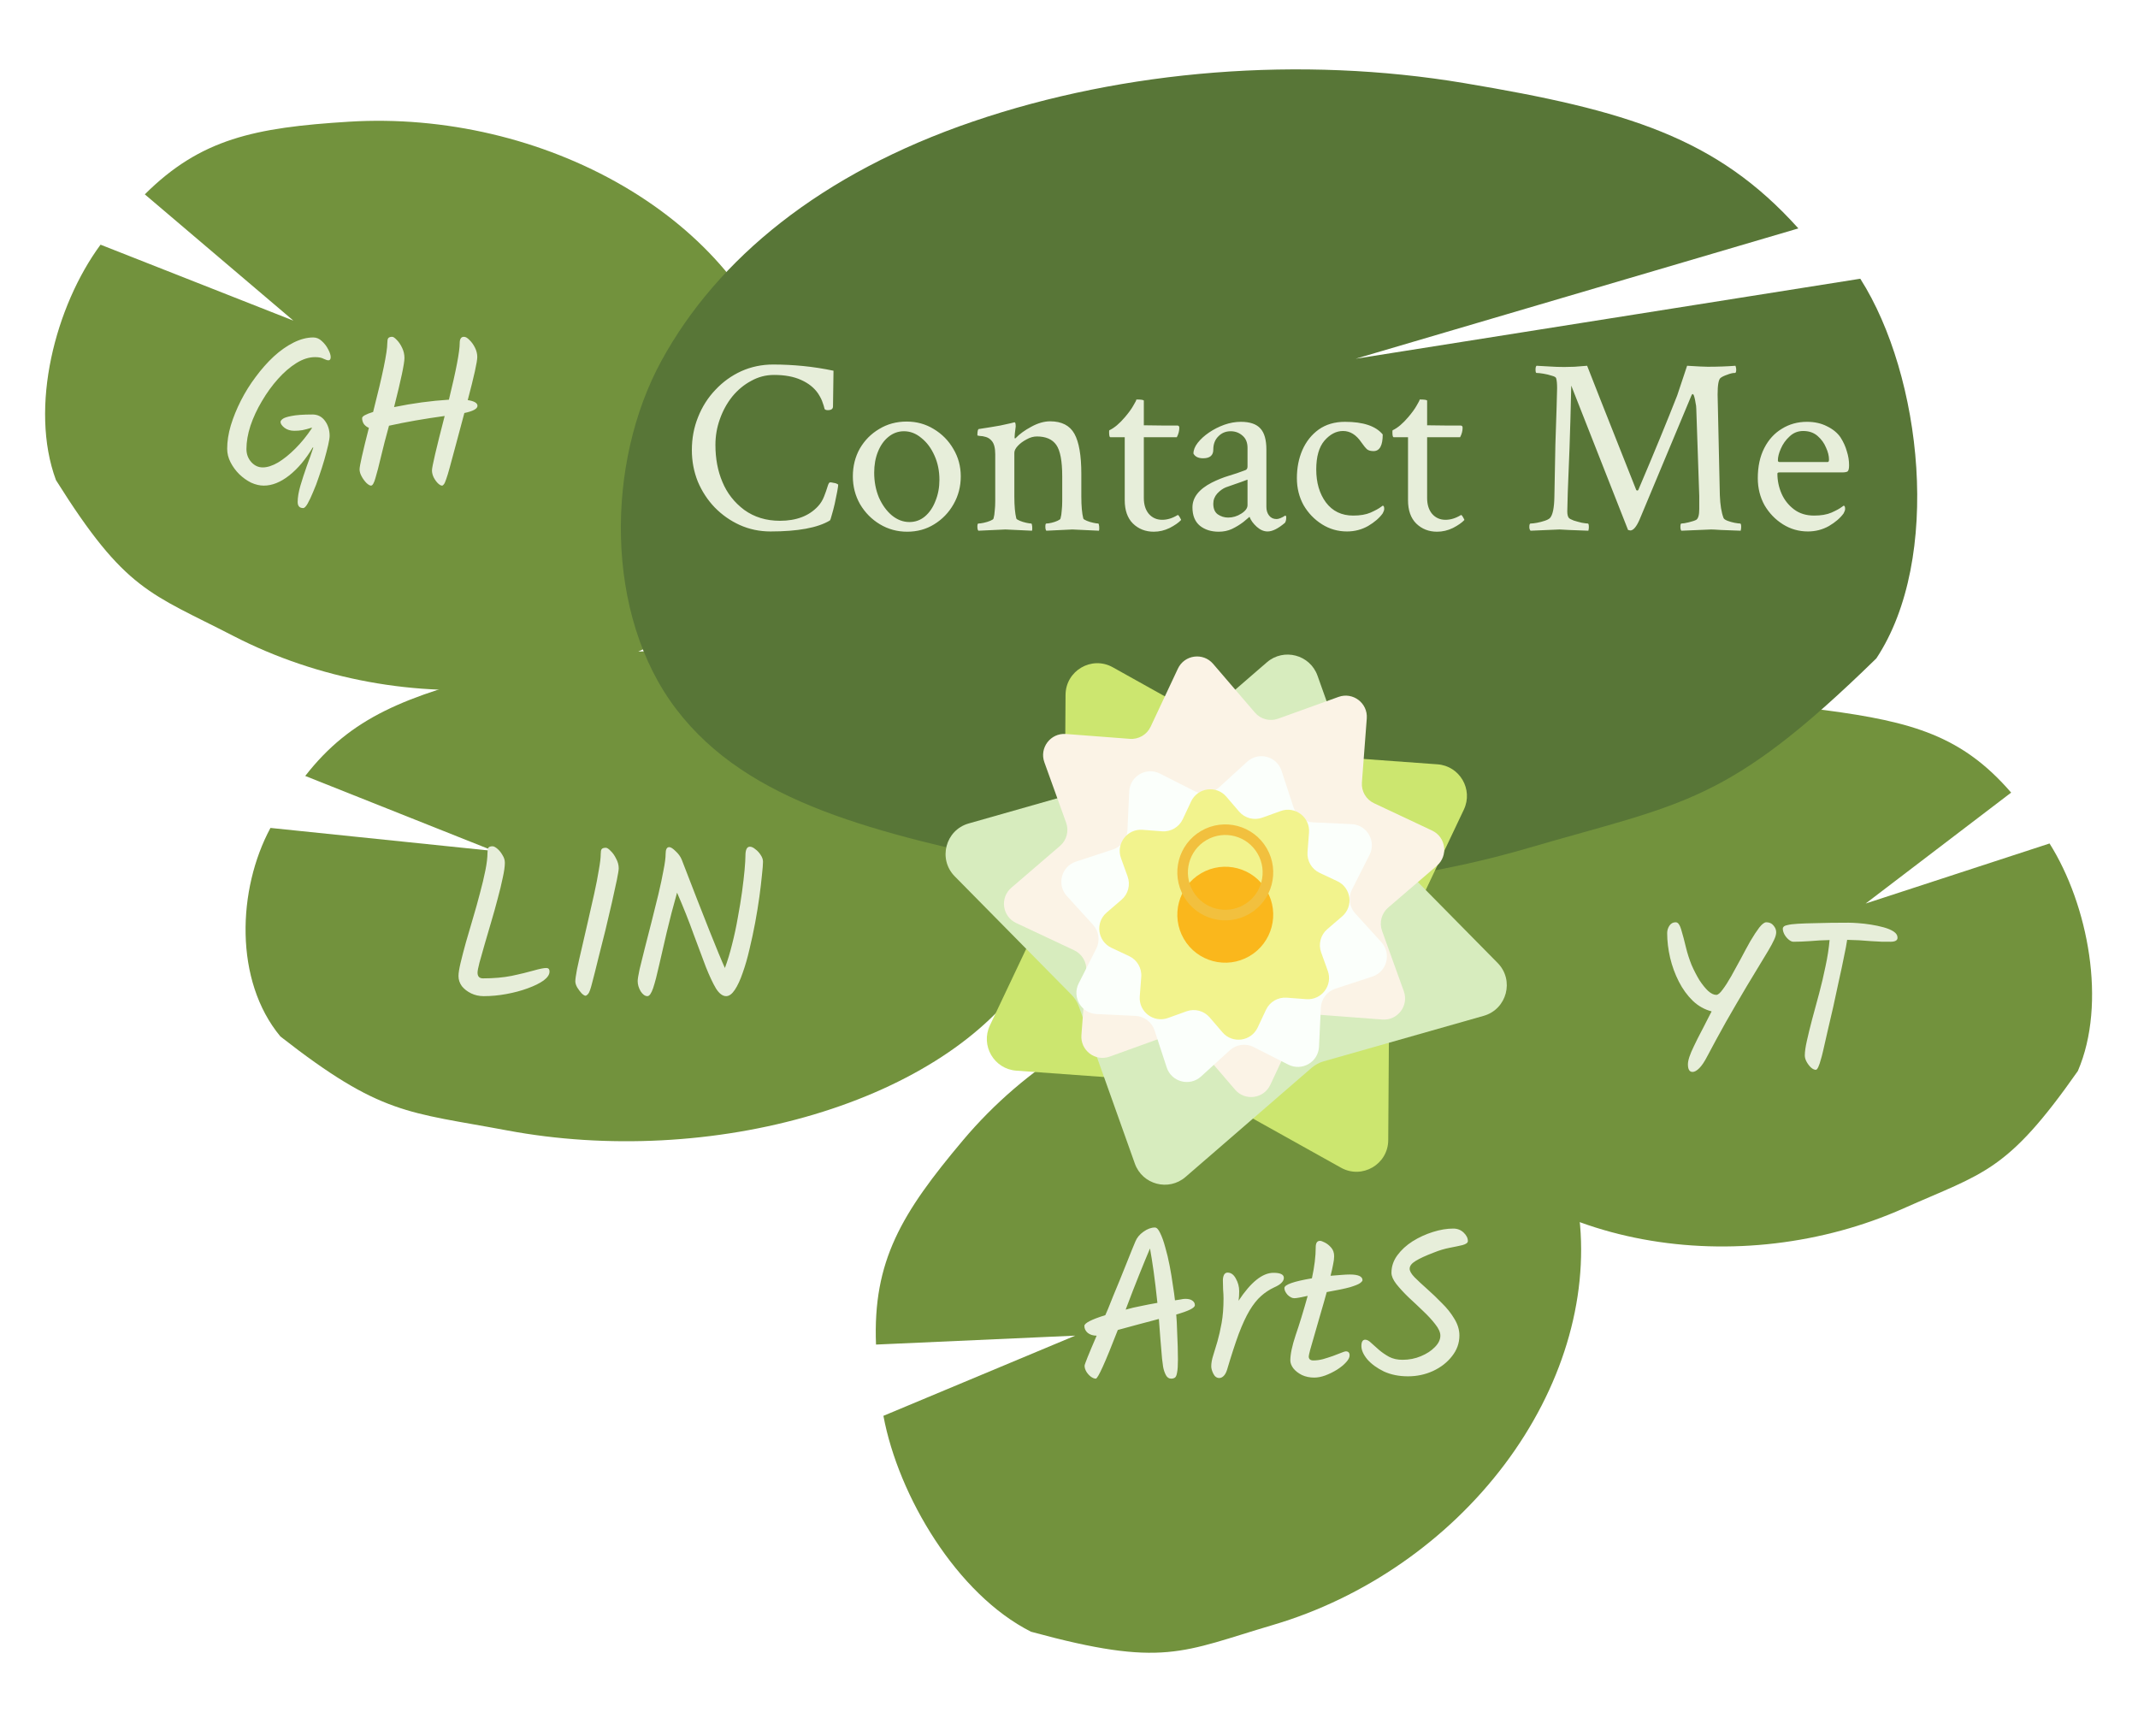 <svg width="202" height="164" viewBox="0 0 202 164" fill="none" xmlns="http://www.w3.org/2000/svg">
<g filter="url(#filter0_d_84_2627)">
<path d="M25.553 74.226C22.424 80.029 22.11 88.661 26.493 93.93C36.028 101.387 38.495 101.04 47.92 102.807C57.345 104.574 67.736 104.035 76.894 101.304C86.053 98.574 93.262 93.866 96.996 88.177C100.73 82.487 100.696 76.263 96.902 70.819C93.108 65.375 85.851 61.139 76.666 59.007C67.481 56.875 57.088 57.014 47.686 59.395C38.283 61.776 33.163 63.762 28.839 69.314L46.661 76.407L25.553 74.226Z" fill="#72923D"/>
</g>
<g filter="url(#filter1_d_84_2627)">
<path d="M193.643 75.695C197.295 81.492 199.077 90.796 196.317 97.193C189.606 106.769 187.469 106.78 179.851 110.173C172.232 113.565 163.396 114.611 155.211 113.089C147.025 111.568 140.133 107.597 135.991 102.018C131.849 96.439 130.783 89.688 133.018 83.194C135.252 76.7 140.613 70.972 147.966 67.221C155.318 63.47 164.086 61.99 172.415 63.096C180.744 64.2 185.401 65.55 190.015 70.888L176.268 81.369L193.643 75.695Z" fill="#72923D"/>
</g>
<g filter="url(#filter2_d_84_2627)">
<path d="M83.465 129.773C84.885 137.376 90.424 146.653 97.416 150.173C109.943 153.595 111.659 152.073 120.284 149.528C128.909 146.983 136.751 141.547 142.151 134.371C147.552 127.194 150.087 118.84 149.22 111.074C148.354 103.308 144.154 96.74 137.509 92.758C130.864 88.777 122.295 87.696 113.614 89.742C104.934 91.788 96.822 96.802 90.995 103.723C85.168 110.644 82.457 115.142 82.766 123.04L101.591 122.196L83.465 129.773Z" fill="#72923D"/>
</g>
<g filter="url(#filter3_d_84_2627)">
<path d="M9.5 19.118C5.23 24.905 2.739 34.489 5.288 41.364C11.86 51.844 14.144 52.009 22.076 56.099C30.008 60.19 39.389 61.919 48.236 60.921C57.083 59.923 64.702 56.275 69.481 50.751C74.261 45.226 75.826 38.257 73.845 31.317C71.864 24.378 66.493 18.013 58.868 13.567C51.243 9.122 41.962 6.946 32.988 7.498C24.014 8.051 18.95 9.123 13.681 14.363L27.719 26.294L9.5 19.118Z" fill="#72923D"/>
</g>
<g filter="url(#filter4_d_84_2627)">
<path d="M175.762 22.335C181.616 31.532 183.51 48.791 177.279 58.207C163.131 72.026 159.136 71.812 144.328 76.142C129.521 80.472 112.831 81.108 97.788 77.914C82.746 74.72 70.698 71.926 63.893 63.007C57.088 54.088 57.235 39.693 62.501 30.072C67.766 20.451 77.57 12.38 91.94 7.477C106.311 2.574 122.946 1.273 138.326 3.85C153.707 6.426 162.185 8.977 169.912 17.581L128.082 29.895L175.762 22.335Z" fill="#587637"/>
</g>
<g filter="url(#filter5_d_84_2627)">
<path d="M100.674 61.648C100.689 59.366 103.143 57.934 105.134 59.046L118.859 66.704C119.242 66.917 119.666 67.044 120.103 67.076L135.815 68.216C137.918 68.368 139.21 70.587 138.307 72.494L131.555 86.737C131.367 87.133 131.269 87.565 131.266 88.003L131.161 103.729C131.146 106.01 128.692 107.442 126.7 106.33L112.975 98.672C112.593 98.459 112.169 98.332 111.732 98.3L96.02 97.16C93.917 97.008 92.624 94.789 93.528 92.882L100.28 78.639C100.467 78.243 100.566 77.811 100.569 77.373L100.674 61.648Z" fill="#CCE66F"/>
</g>
<g filter="url(#filter6_d_84_2627)">
<path d="M90.204 78.799C88.603 77.175 89.326 74.428 91.519 73.805L106.637 69.507C107.058 69.388 107.448 69.177 107.779 68.89L119.694 58.579C121.289 57.199 123.772 57.853 124.48 59.841L129.77 74.689C129.917 75.102 130.152 75.477 130.46 75.789L141.498 86.984C143.099 88.608 142.376 91.355 140.183 91.979L125.066 96.276C124.644 96.396 124.254 96.606 123.923 96.893L112.009 107.204C110.414 108.584 107.931 107.93 107.222 105.942L101.933 91.094C101.786 90.681 101.55 90.306 101.242 89.994L90.204 78.799Z" fill="#D7ECBE"/>
</g>
<path d="M98.673 72.023C98.181 70.658 99.26 69.239 100.706 69.349L106.75 69.809C107.577 69.872 108.358 69.417 108.711 68.665L111.289 63.175C111.906 61.862 113.671 61.622 114.615 62.722L118.565 67.326C119.105 67.956 119.979 68.186 120.759 67.904L126.463 65.847C127.827 65.354 129.244 66.433 129.134 67.88L128.674 73.93C128.611 74.758 129.066 75.539 129.817 75.892L135.304 78.473C136.616 79.09 136.855 80.856 135.755 81.801L131.156 85.753C130.527 86.294 130.296 87.168 130.578 87.95L132.634 93.656C133.125 95.021 132.047 96.44 130.601 96.33L124.557 95.87C123.729 95.807 122.949 96.262 122.596 97.014L120.017 102.504C119.4 103.817 117.636 104.057 116.691 102.956L112.742 98.353C112.201 97.723 111.328 97.493 110.547 97.775L104.844 99.832C103.48 100.325 102.063 99.246 102.173 97.799L102.632 91.749C102.695 90.921 102.241 90.14 101.49 89.787L96.003 87.206C94.691 86.589 94.451 84.823 95.551 83.878L100.15 79.926C100.78 79.385 101.01 78.511 100.729 77.729L98.673 72.023Z" fill="#FBF3E6"/>
<g filter="url(#filter7_d_84_2627)">
<path d="M106.691 70.784C106.758 69.334 108.298 68.436 109.592 69.092L112.87 70.752C113.61 71.128 114.506 71.006 115.12 70.446L117.836 67.971C118.908 66.993 120.631 67.447 121.082 68.826L122.227 72.322C122.486 73.111 123.205 73.658 124.034 73.696L127.706 73.868C129.154 73.936 130.051 75.475 129.396 76.769L127.735 80.052C127.361 80.793 127.482 81.688 128.041 82.302L130.516 85.022C131.492 86.095 131.038 87.818 129.66 88.27L126.169 89.415C125.38 89.674 124.832 90.394 124.794 91.224L124.622 94.897C124.555 96.346 123.015 97.244 121.721 96.589L118.443 94.928C117.703 94.553 116.807 94.675 116.194 95.234L113.477 97.71C112.405 98.687 110.682 98.234 110.231 96.855L109.086 93.359C108.827 92.57 108.109 92.023 107.28 91.984L103.607 91.812C102.159 91.745 101.262 90.206 101.917 88.911L103.578 85.629C103.952 84.888 103.831 83.992 103.272 83.379L100.797 80.659C99.821 79.586 100.275 77.862 101.653 77.41L105.144 76.265C105.933 76.006 106.481 75.287 106.519 74.457L106.691 70.784Z" fill="#FBFFFB"/>
</g>
<g filter="url(#filter8_d_84_2627)">
<path d="M105.912 77.078C105.42 75.713 106.499 74.294 107.945 74.404L109.789 74.545C110.616 74.608 111.397 74.152 111.75 73.4L112.537 71.725C113.154 70.412 114.919 70.172 115.863 71.272L117.069 72.678C117.609 73.308 118.483 73.538 119.263 73.256L121.005 72.628C122.368 72.136 123.786 73.215 123.676 74.662L123.535 76.509C123.472 77.337 123.927 78.118 124.678 78.471L126.353 79.259C127.665 79.876 127.905 81.642 126.804 82.587L125.401 83.793C124.771 84.334 124.541 85.209 124.823 85.99L125.45 87.731C125.942 89.096 124.863 90.515 123.417 90.405L121.573 90.265C120.745 90.202 119.965 90.657 119.612 91.409L118.825 93.084C118.208 94.397 116.443 94.638 115.499 93.537L114.293 92.131C113.752 91.501 112.879 91.271 112.098 91.553L110.357 92.181C108.993 92.673 107.576 91.594 107.686 90.148L107.827 88.301C107.89 87.472 107.435 86.692 106.684 86.338L105.009 85.551C103.697 84.933 103.457 83.167 104.557 82.222L105.96 81.016C106.59 80.475 106.821 79.601 106.539 78.819L105.912 77.078Z" fill="#F2F38D"/>
</g>
<g filter="url(#filter9_i_84_2627)">
<ellipse cx="4.531" cy="4.533" rx="4.531" ry="4.533" transform="matrix(0.864 -0.504 0.503 0.864 109.57 80.793)" fill="#FAB71C"/>
</g>
<path d="M119.247 80.396C120.369 82.32 119.718 84.79 117.795 85.912C115.872 87.033 113.404 86.383 112.283 84.458C111.162 82.533 111.813 80.064 113.735 78.942C115.658 77.82 118.126 78.471 119.247 80.396Z" stroke="#F2C03E"/>
<path d="M72.797 50.214C71.766 50.214 70.797 50.011 69.891 49.605C69 49.199 68.211 48.644 67.524 47.941C66.852 47.238 66.32 46.425 65.93 45.503C65.555 44.566 65.367 43.574 65.367 42.527C65.367 41.417 65.563 40.378 65.953 39.41C66.344 38.425 66.891 37.566 67.594 36.831C68.297 36.081 69.109 35.496 70.031 35.074C70.969 34.652 71.977 34.441 73.055 34.441C73.977 34.441 74.914 34.488 75.867 34.581C76.82 34.675 77.781 34.824 78.75 35.027L78.703 38.402C78.703 38.636 78.539 38.753 78.211 38.753C78.055 38.753 77.953 38.714 77.906 38.636C77.859 38.433 77.797 38.23 77.719 38.027C77.656 37.808 77.516 37.527 77.297 37.183C76.922 36.636 76.383 36.206 75.68 35.894C74.992 35.581 74.141 35.425 73.125 35.425C72.359 35.425 71.641 35.613 70.969 35.988C70.297 36.347 69.703 36.839 69.188 37.464C68.688 38.089 68.297 38.8 68.016 39.597C67.734 40.378 67.594 41.191 67.594 42.035C67.594 43.331 67.813 44.496 68.25 45.527C68.688 46.589 69.375 47.472 70.313 48.175C71.266 48.863 72.391 49.206 73.688 49.206C75.234 49.206 76.43 48.753 77.274 47.847C77.524 47.581 77.719 47.269 77.859 46.91C78 46.55 78.109 46.238 78.188 45.972C78.266 45.706 78.344 45.574 78.422 45.574C78.516 45.574 78.625 45.589 78.75 45.621C78.891 45.636 79 45.667 79.078 45.714L79.195 45.785C79.195 45.878 79.164 46.097 79.102 46.441C79.039 46.785 78.961 47.167 78.867 47.589C78.774 47.996 78.68 48.355 78.586 48.667C78.508 48.98 78.445 49.152 78.399 49.183C77.242 49.871 75.375 50.214 72.797 50.214ZM85.711 50.238C84.774 50.238 83.914 50.003 83.133 49.535C82.352 49.066 81.727 48.433 81.258 47.636C80.805 46.839 80.578 45.964 80.578 45.011C80.578 44.042 80.797 43.167 81.234 42.386C81.688 41.605 82.297 40.988 83.063 40.535C83.828 40.066 84.695 39.831 85.664 39.831C86.602 39.831 87.453 40.066 88.219 40.535C89 41.003 89.617 41.628 90.07 42.41C90.539 43.191 90.774 44.058 90.774 45.011C90.774 45.964 90.547 46.839 90.094 47.636C89.641 48.433 89.031 49.066 88.266 49.535C87.516 50.003 86.664 50.238 85.711 50.238ZM85.922 49.324C86.484 49.324 86.977 49.144 87.399 48.785C87.82 48.425 88.149 47.941 88.383 47.331C88.633 46.722 88.758 46.058 88.758 45.339C88.758 44.496 88.602 43.73 88.289 43.042C87.977 42.339 87.563 41.785 87.047 41.378C86.547 40.956 86 40.746 85.406 40.746C84.859 40.746 84.367 40.925 83.93 41.285C83.508 41.628 83.18 42.097 82.945 42.691C82.711 43.269 82.594 43.925 82.594 44.66C82.594 45.503 82.742 46.285 83.039 47.003C83.352 47.706 83.758 48.269 84.258 48.691C84.774 49.113 85.328 49.324 85.922 49.324ZM92.438 50.144C92.375 50.081 92.344 49.949 92.344 49.746C92.344 49.558 92.375 49.464 92.438 49.464C92.563 49.464 92.734 49.441 92.953 49.394C93.172 49.347 93.375 49.285 93.563 49.206C93.75 49.128 93.852 49.058 93.867 48.996C93.93 48.777 93.969 48.527 93.984 48.246C94.016 47.964 94.031 47.667 94.031 47.355V42.925C94.031 42.331 93.922 41.91 93.703 41.66C93.547 41.472 93.359 41.347 93.141 41.285C92.938 41.222 92.75 41.191 92.578 41.191C92.422 41.175 92.344 41.152 92.344 41.121C92.344 40.746 92.391 40.55 92.484 40.535C93.313 40.41 93.984 40.3 94.5 40.206C95.016 40.097 95.336 40.027 95.461 39.996L95.836 39.902C95.899 39.886 95.938 39.949 95.953 40.089C95.969 40.23 95.969 40.331 95.953 40.394C95.922 40.613 95.899 40.8 95.883 40.956C95.867 41.113 95.859 41.238 95.859 41.331C95.859 41.394 95.875 41.425 95.906 41.425C95.922 41.425 95.945 41.41 95.977 41.378C96.336 41.003 96.82 40.652 97.43 40.324C98.055 39.98 98.649 39.808 99.211 39.808C100.305 39.808 101.07 40.199 101.508 40.98C101.945 41.761 102.164 43.027 102.164 44.777V46.91C102.164 47.363 102.18 47.761 102.211 48.105C102.242 48.449 102.289 48.746 102.352 48.996C102.383 49.058 102.492 49.128 102.68 49.206C102.867 49.285 103.07 49.347 103.289 49.394C103.508 49.441 103.664 49.464 103.758 49.464C103.805 49.464 103.836 49.558 103.852 49.746C103.867 49.933 103.86 50.066 103.828 50.144L101.32 50.027L98.859 50.144C98.797 50.081 98.766 49.949 98.766 49.746C98.766 49.558 98.797 49.464 98.859 49.464C98.984 49.464 99.149 49.441 99.352 49.394C99.555 49.347 99.742 49.285 99.914 49.206C100.086 49.128 100.18 49.058 100.195 48.996C100.258 48.777 100.297 48.527 100.313 48.246C100.344 47.964 100.36 47.667 100.36 47.355V45.011C100.36 43.558 100.172 42.566 99.797 42.035C99.422 41.503 98.813 41.238 97.969 41.238C97.641 41.238 97.313 41.331 96.984 41.519C96.656 41.691 96.383 41.894 96.164 42.128C95.945 42.363 95.836 42.581 95.836 42.785V46.91C95.836 47.363 95.852 47.761 95.883 48.105C95.914 48.449 95.961 48.746 96.024 48.996C96.055 49.058 96.164 49.128 96.352 49.206C96.539 49.285 96.742 49.347 96.961 49.394C97.18 49.441 97.336 49.464 97.43 49.464C97.477 49.464 97.508 49.558 97.524 49.746C97.539 49.933 97.531 50.066 97.5 50.144L94.992 50.027L92.438 50.144ZM109.008 50.238C108.227 50.238 107.57 49.98 107.039 49.464C106.524 48.949 106.266 48.214 106.266 47.261V41.308H104.906C104.828 41.308 104.789 41.144 104.789 40.816C104.789 40.722 104.797 40.667 104.813 40.652C105.281 40.433 105.774 40.019 106.289 39.41C106.649 38.988 106.914 38.621 107.086 38.308C107.274 37.996 107.367 37.808 107.367 37.746C107.836 37.746 108.07 37.785 108.07 37.863V40.183L109.922 40.206H111.235C111.36 40.206 111.422 40.277 111.422 40.417C111.422 40.714 111.344 41.011 111.188 41.308H108.07V47.05C108.07 47.675 108.227 48.175 108.539 48.55C108.867 48.925 109.289 49.113 109.805 49.113C110.289 49.113 110.774 48.964 111.258 48.667C111.305 48.636 111.375 48.706 111.469 48.878C111.563 49.035 111.602 49.121 111.586 49.136C111.352 49.386 110.992 49.636 110.508 49.886C110.024 50.121 109.524 50.238 109.008 50.238ZM115.149 50.238C114.43 50.238 113.836 50.05 113.367 49.675C112.899 49.285 112.664 48.706 112.664 47.941C112.664 47.003 113.274 46.222 114.492 45.597C115.024 45.331 115.547 45.121 116.063 44.964C116.594 44.808 117.125 44.628 117.656 44.425C117.797 44.378 117.867 44.261 117.867 44.074V42.316C117.867 41.816 117.711 41.433 117.399 41.167C117.086 40.886 116.711 40.746 116.274 40.746C115.805 40.746 115.414 40.91 115.102 41.238C114.789 41.55 114.633 41.964 114.633 42.48C114.633 43.027 114.313 43.3 113.672 43.3C113.219 43.3 112.914 43.152 112.758 42.855C112.758 42.527 112.891 42.191 113.156 41.847C113.438 41.488 113.797 41.16 114.235 40.863C114.672 40.566 115.149 40.324 115.664 40.136C116.195 39.949 116.719 39.855 117.235 39.855C118.094 39.855 118.711 40.066 119.086 40.488C119.461 40.894 119.649 41.558 119.649 42.48V47.894C119.649 48.222 119.735 48.496 119.906 48.714C120.078 48.933 120.313 49.042 120.61 49.042C120.813 49.042 121.086 48.933 121.43 48.714C121.492 48.714 121.524 48.777 121.524 48.902C121.524 49.105 121.485 49.269 121.406 49.394C120.766 49.941 120.219 50.214 119.766 50.214C119.406 50.214 119.063 50.066 118.735 49.769C118.406 49.472 118.18 49.16 118.055 48.831C117.977 48.894 117.875 48.98 117.75 49.089C117.641 49.183 117.547 49.261 117.469 49.324C117.141 49.574 116.781 49.792 116.391 49.98C116.016 50.152 115.602 50.238 115.149 50.238ZM116.039 48.902C116.477 48.902 116.891 48.777 117.281 48.527C117.672 48.277 117.867 48.011 117.867 47.73V45.316C117.461 45.472 117.07 45.613 116.695 45.738C116.336 45.863 116.047 45.964 115.828 46.042C115.547 46.152 115.274 46.347 115.008 46.628C114.758 46.91 114.633 47.23 114.633 47.589C114.633 48.058 114.774 48.394 115.055 48.597C115.352 48.8 115.68 48.902 116.039 48.902ZM127.266 50.214C126.406 50.214 125.617 49.988 124.899 49.535C124.18 49.081 123.602 48.48 123.164 47.73C122.742 46.964 122.531 46.113 122.531 45.175C122.531 44.206 122.703 43.324 123.047 42.527C123.406 41.714 123.922 41.066 124.594 40.581C125.281 40.097 126.11 39.855 127.078 39.855C128.797 39.855 129.985 40.253 130.641 41.05C130.641 42.097 130.352 42.621 129.774 42.621C129.508 42.621 129.305 42.566 129.164 42.456C129.024 42.331 128.844 42.113 128.625 41.8C128.141 41.081 127.563 40.722 126.891 40.722C126.25 40.722 125.664 41.027 125.133 41.636C124.617 42.246 124.36 43.152 124.36 44.355C124.36 45.605 124.664 46.644 125.274 47.472C125.899 48.3 126.758 48.714 127.852 48.714C128.508 48.714 129.055 48.621 129.492 48.433C129.945 48.23 130.274 48.05 130.477 47.894L130.641 47.777C130.735 47.777 130.781 47.878 130.781 48.081C130.781 48.191 130.735 48.331 130.641 48.503C130.328 48.941 129.867 49.339 129.258 49.699C128.649 50.042 127.985 50.214 127.266 50.214ZM135.774 50.238C134.992 50.238 134.336 49.98 133.805 49.464C133.289 48.949 133.031 48.214 133.031 47.261V41.308H131.672C131.594 41.308 131.555 41.144 131.555 40.816C131.555 40.722 131.563 40.667 131.578 40.652C132.047 40.433 132.539 40.019 133.055 39.41C133.414 38.988 133.68 38.621 133.852 38.308C134.039 37.996 134.133 37.808 134.133 37.746C134.602 37.746 134.836 37.785 134.836 37.863V40.183L136.688 40.206H138C138.125 40.206 138.188 40.277 138.188 40.417C138.188 40.714 138.11 41.011 137.953 41.308H134.836V47.05C134.836 47.675 134.992 48.175 135.305 48.55C135.633 48.925 136.055 49.113 136.57 49.113C137.055 49.113 137.539 48.964 138.024 48.667C138.07 48.636 138.141 48.706 138.235 48.878C138.328 49.035 138.367 49.121 138.352 49.136C138.117 49.386 137.758 49.636 137.274 49.886C136.789 50.121 136.289 50.238 135.774 50.238ZM144.61 50.144C144.531 50.066 144.492 49.949 144.492 49.792C144.492 49.574 144.531 49.464 144.61 49.464C144.766 49.464 144.969 49.441 145.219 49.394C145.469 49.347 145.711 49.285 145.945 49.206C146.18 49.128 146.344 49.042 146.438 48.949C146.703 48.667 146.844 47.988 146.86 46.91C146.891 45.097 146.922 43.472 146.953 42.035C147 40.581 147.039 39.394 147.07 38.472C147.102 37.535 147.117 36.933 147.117 36.667C147.117 36.246 147.086 35.933 147.024 35.73C146.992 35.636 146.852 35.558 146.602 35.496C146.367 35.417 146.11 35.355 145.828 35.308C145.547 35.261 145.328 35.238 145.172 35.238C145.11 35.238 145.078 35.128 145.078 34.91C145.078 34.738 145.11 34.621 145.172 34.558C145.547 34.574 145.961 34.597 146.414 34.628C146.867 34.66 147.328 34.675 147.797 34.675C148.094 34.675 148.414 34.667 148.758 34.652C149.117 34.621 149.516 34.589 149.953 34.558C150.078 34.902 151.625 38.816 154.594 46.3C154.625 46.331 154.656 46.347 154.688 46.347C154.75 46.347 154.789 46.316 154.805 46.253C155.57 44.456 156.258 42.816 156.867 41.331C157.477 39.847 158.008 38.527 158.461 37.371L159.399 34.558C159.899 34.589 160.305 34.613 160.617 34.628C160.945 34.644 161.188 34.652 161.344 34.652C161.828 34.652 162.289 34.644 162.727 34.628C163.164 34.613 163.578 34.589 163.969 34.558C164.016 34.699 164.039 34.816 164.039 34.91C164.039 35.128 164 35.238 163.922 35.238H163.875C163.703 35.238 163.477 35.292 163.195 35.402C162.914 35.496 162.703 35.597 162.563 35.706C162.375 35.847 162.281 36.371 162.281 37.277L162.492 46.792C162.524 47.699 162.641 48.417 162.844 48.949C162.891 49.042 163.016 49.128 163.219 49.206C163.422 49.285 163.641 49.347 163.875 49.394C164.125 49.441 164.305 49.464 164.414 49.464C164.477 49.464 164.508 49.574 164.508 49.792C164.508 49.902 164.492 50.019 164.461 50.144C163.68 50.113 163.055 50.089 162.586 50.074C162.133 50.042 161.828 50.027 161.672 50.027L158.86 50.144C158.797 50.081 158.766 49.956 158.766 49.769C158.766 49.566 158.797 49.464 158.86 49.464C159.016 49.464 159.25 49.425 159.563 49.347C159.891 49.269 160.125 49.191 160.266 49.113C160.453 48.988 160.547 48.652 160.547 48.105V46.863L160.266 38.613C160.266 38.441 160.242 38.253 160.195 38.05C160.164 37.831 160.125 37.644 160.078 37.488C160.031 37.316 159.977 37.23 159.914 37.23C159.883 37.23 159.844 37.285 159.797 37.394L154.899 49.113C154.602 49.785 154.313 50.121 154.031 50.121C154.016 50.121 153.945 50.105 153.82 50.074L148.453 36.433C148.406 38.636 148.352 40.605 148.289 42.339C148.227 44.058 148.172 45.441 148.125 46.488C148.094 47.535 148.078 48.144 148.078 48.316C148.078 48.597 148.125 48.8 148.219 48.925C148.281 49.003 148.438 49.089 148.688 49.183C148.938 49.261 149.195 49.331 149.461 49.394C149.742 49.441 149.93 49.464 150.024 49.464C150.086 49.464 150.117 49.581 150.117 49.816C150.117 49.91 150.102 50.019 150.07 50.144C149.289 50.113 148.672 50.089 148.219 50.074C147.766 50.042 147.477 50.027 147.352 50.027L144.61 50.144ZM170.813 50.214C169.953 50.214 169.164 49.988 168.445 49.535C167.727 49.081 167.149 48.48 166.711 47.73C166.289 46.964 166.078 46.113 166.078 45.175C166.078 44.081 166.281 43.136 166.688 42.339C167.094 41.542 167.649 40.933 168.352 40.511C169.055 40.074 169.844 39.855 170.719 39.855C171.438 39.855 172.07 39.996 172.617 40.277C173.164 40.542 173.586 40.886 173.883 41.308C174.164 41.746 174.367 42.191 174.492 42.644C174.633 43.081 174.703 43.519 174.703 43.956C174.703 44.269 174.656 44.464 174.563 44.542C174.469 44.605 174.289 44.636 174.024 44.636H168.117C167.992 44.636 167.93 44.675 167.93 44.753C167.93 45.41 168.063 46.042 168.328 46.652C168.594 47.246 168.985 47.738 169.5 48.128C170.016 48.519 170.649 48.714 171.399 48.714C172.055 48.714 172.602 48.621 173.039 48.433C173.492 48.23 173.82 48.05 174.024 47.894L174.188 47.777C174.281 47.777 174.328 47.878 174.328 48.081C174.328 48.191 174.281 48.331 174.188 48.503C173.875 48.941 173.414 49.339 172.805 49.699C172.195 50.042 171.531 50.214 170.813 50.214ZM168.117 43.652H172.688C172.766 43.652 172.805 43.574 172.805 43.417C172.805 43.074 172.711 42.699 172.524 42.292C172.352 41.871 172.086 41.503 171.727 41.191C171.367 40.878 170.914 40.722 170.367 40.722C169.867 40.722 169.438 40.894 169.078 41.238C168.719 41.566 168.445 41.949 168.258 42.386C168.07 42.808 167.977 43.175 167.977 43.488C167.977 43.597 168.024 43.652 168.117 43.652Z" fill="#E7EEDA"/>
<path d="M28.644 48.004C28.297 48.004 28.124 47.81 28.124 47.423C28.124 46.997 28.21 46.483 28.384 45.883C28.557 45.297 28.757 44.684 28.984 44.044C29.224 43.404 29.43 42.817 29.604 42.283H29.544C28.89 43.39 28.151 44.27 27.324 44.923C26.511 45.563 25.71 45.883 24.924 45.883C24.537 45.883 24.137 45.79 23.724 45.603C23.324 45.404 22.951 45.137 22.604 44.803C22.27 44.47 21.997 44.097 21.784 43.684C21.57 43.27 21.464 42.843 21.464 42.404C21.464 41.71 21.577 40.977 21.804 40.203C22.044 39.417 22.364 38.63 22.764 37.843C23.164 37.057 23.631 36.31 24.164 35.603C24.697 34.883 25.264 34.243 25.864 33.684C26.477 33.123 27.104 32.684 27.744 32.364C28.384 32.044 29.004 31.884 29.604 31.884C29.897 31.884 30.164 31.997 30.404 32.224C30.657 32.45 30.857 32.71 31.004 33.004C31.164 33.297 31.244 33.544 31.244 33.743C31.244 33.944 31.171 34.044 31.024 34.044C30.93 34.044 30.784 33.997 30.584 33.904C30.397 33.797 30.124 33.743 29.764 33.743C29.191 33.743 28.604 33.93 28.004 34.303C27.404 34.677 26.824 35.177 26.264 35.803C25.704 36.43 25.197 37.13 24.744 37.904C24.291 38.663 23.93 39.437 23.664 40.224C23.41 41.01 23.284 41.743 23.284 42.423C23.284 42.904 23.437 43.317 23.744 43.663C24.05 43.997 24.41 44.163 24.824 44.163C25.25 44.163 25.73 44.01 26.264 43.703C26.797 43.383 27.344 42.944 27.904 42.383C28.464 41.824 28.984 41.184 29.464 40.464V40.404C29.131 40.51 28.831 40.59 28.564 40.644C28.311 40.684 28.057 40.703 27.804 40.703C27.444 40.703 27.137 40.61 26.884 40.423C26.631 40.224 26.504 40.037 26.504 39.864C26.504 39.783 26.57 39.69 26.704 39.584C26.837 39.477 27.117 39.383 27.544 39.303C27.984 39.21 28.644 39.163 29.524 39.163C30.017 39.163 30.41 39.364 30.704 39.764C30.997 40.163 31.144 40.637 31.144 41.184C31.144 41.357 31.097 41.65 31.004 42.063C30.91 42.464 30.791 42.923 30.644 43.444C30.497 43.95 30.331 44.47 30.144 45.004C29.971 45.537 29.784 46.03 29.584 46.483C29.397 46.937 29.224 47.303 29.064 47.584C28.904 47.864 28.764 48.004 28.644 48.004ZM35.053 45.883C34.947 45.883 34.806 45.803 34.633 45.644C34.46 45.47 34.306 45.264 34.173 45.023C34.04 44.783 33.973 44.557 33.973 44.343C33.973 44.023 34.267 42.717 34.853 40.423C34.68 40.357 34.526 40.243 34.393 40.084C34.273 39.91 34.213 39.717 34.213 39.504C34.213 39.33 34.56 39.137 35.253 38.923C36.147 35.43 36.593 33.264 36.593 32.423C36.593 32.197 36.62 32.044 36.673 31.963C36.74 31.87 36.867 31.823 37.053 31.823C37.16 31.823 37.306 31.924 37.493 32.123C37.68 32.31 37.846 32.557 37.993 32.864C38.14 33.17 38.213 33.49 38.213 33.824C38.213 34.343 37.886 35.89 37.233 38.464C38.993 38.103 40.72 37.87 42.413 37.764C43.093 34.99 43.433 33.21 43.433 32.423C43.433 32.023 43.566 31.823 43.833 31.823C43.993 31.823 44.166 31.924 44.353 32.123C44.553 32.31 44.727 32.55 44.873 32.843C45.02 33.137 45.093 33.43 45.093 33.724C45.093 34.177 44.793 35.537 44.193 37.803C44.806 37.897 45.113 38.077 45.113 38.343C45.113 38.623 44.7 38.85 43.873 39.023C43.54 40.277 43.26 41.324 43.033 42.163C42.806 42.99 42.627 43.657 42.493 44.163C42.36 44.657 42.246 45.03 42.153 45.283C42.073 45.523 42 45.684 41.933 45.764C41.88 45.843 41.82 45.883 41.753 45.883C41.66 45.883 41.533 45.81 41.373 45.663C41.227 45.517 41.093 45.33 40.973 45.103C40.867 44.877 40.813 44.657 40.813 44.444C40.813 44.11 41.213 42.397 42.013 39.303C40.066 39.57 38.313 39.877 36.753 40.224C36.447 41.33 36.193 42.31 35.993 43.163C35.793 44.017 35.62 44.684 35.473 45.163C35.34 45.644 35.2 45.883 35.053 45.883Z" fill="#E7EEDA"/>
<path d="M45.699 94.12C45.273 94.12 44.879 94.033 44.519 93.86C44.159 93.686 43.866 93.46 43.639 93.18C43.426 92.886 43.319 92.567 43.319 92.22C43.319 91.94 43.386 91.52 43.519 90.96C43.653 90.4 43.819 89.76 44.019 89.04C44.233 88.32 44.453 87.567 44.679 86.78C44.919 85.98 45.139 85.193 45.339 84.42C45.553 83.633 45.726 82.906 45.859 82.24C45.993 81.573 46.059 81.013 46.059 80.56C46.059 80.347 46.086 80.193 46.139 80.1C46.206 80.007 46.339 79.96 46.539 79.96C46.659 79.96 46.813 80.04 46.999 80.2C47.186 80.36 47.346 80.56 47.479 80.8C47.626 81.026 47.699 81.266 47.699 81.52C47.699 81.867 47.633 82.34 47.499 82.94C47.379 83.526 47.219 84.186 47.019 84.92C46.833 85.64 46.626 86.38 46.399 87.14C46.186 87.886 45.979 88.593 45.779 89.26C45.593 89.927 45.433 90.493 45.299 90.96C45.179 91.427 45.119 91.74 45.119 91.9C45.119 92.26 45.293 92.44 45.639 92.44C46.653 92.44 47.559 92.36 48.359 92.2C49.173 92.026 49.859 91.86 50.419 91.7C50.979 91.54 51.379 91.46 51.619 91.46C51.819 91.46 51.919 91.573 51.919 91.8C51.919 92.08 51.733 92.36 51.359 92.64C50.986 92.906 50.486 93.153 49.859 93.38C49.246 93.606 48.573 93.787 47.839 93.92C47.119 94.053 46.406 94.12 45.699 94.12ZM55.317 94.08C55.237 94.08 55.117 94.007 54.957 93.86C54.811 93.7 54.671 93.513 54.537 93.3C54.417 93.087 54.357 92.893 54.357 92.72C54.357 92.52 54.411 92.14 54.517 91.58C54.637 91.007 54.791 90.326 54.977 89.54C55.164 88.74 55.357 87.9 55.557 87.02C55.757 86.14 55.951 85.287 56.137 84.46C56.324 83.62 56.471 82.867 56.577 82.2C56.697 81.533 56.757 81.033 56.757 80.7C56.757 80.473 56.784 80.32 56.837 80.24C56.904 80.147 57.037 80.1 57.237 80.1C57.357 80.1 57.511 80.2 57.697 80.4C57.897 80.587 58.071 80.833 58.217 81.14C58.377 81.433 58.457 81.733 58.457 82.04C58.457 82.2 58.397 82.573 58.277 83.16C58.157 83.733 58.004 84.433 57.817 85.26C57.631 86.087 57.424 86.966 57.197 87.9C56.971 88.82 56.744 89.72 56.517 90.6C56.304 91.48 56.111 92.246 55.937 92.9C55.804 93.433 55.684 93.766 55.577 93.9C55.471 94.02 55.384 94.08 55.317 94.08ZM61.169 94.12C60.942 94.12 60.729 93.966 60.529 93.66C60.342 93.34 60.249 93.02 60.249 92.7C60.249 92.513 60.309 92.14 60.429 91.58C60.562 91.02 60.729 90.347 60.929 89.56C61.129 88.773 61.342 87.94 61.569 87.06C61.795 86.18 62.009 85.32 62.209 84.48C62.409 83.64 62.569 82.886 62.689 82.22C62.822 81.553 62.889 81.04 62.889 80.68C62.889 80.253 63.002 80.04 63.229 80.04C63.375 80.04 63.575 80.166 63.829 80.42C64.095 80.66 64.289 80.927 64.409 81.22C66.555 86.793 67.915 90.207 68.489 91.46C68.742 90.78 68.969 90.033 69.169 89.22C69.382 88.393 69.562 87.553 69.709 86.7C69.869 85.847 70.002 85.033 70.109 84.26C70.215 83.473 70.295 82.787 70.349 82.2C70.402 81.6 70.429 81.153 70.429 80.86C70.429 80.287 70.569 80 70.849 80C71.009 80 71.182 80.08 71.369 80.24C71.569 80.386 71.735 80.567 71.869 80.78C72.015 80.993 72.089 81.207 72.089 81.42C72.089 81.673 72.055 82.093 71.989 82.68C71.935 83.253 71.855 83.933 71.749 84.72C71.642 85.493 71.509 86.313 71.349 87.18C71.189 88.033 71.009 88.873 70.809 89.7C70.622 90.513 70.409 91.253 70.169 91.92C69.942 92.587 69.695 93.12 69.429 93.52C69.162 93.92 68.889 94.12 68.609 94.12C68.275 94.12 67.955 93.88 67.649 93.4C67.355 92.906 67.035 92.227 66.689 91.36C66.355 90.48 65.969 89.447 65.529 88.26C65.102 87.06 64.582 85.753 63.969 84.34C63.595 85.66 63.269 86.913 62.989 88.1C62.722 89.273 62.482 90.313 62.269 91.22C62.069 92.126 61.882 92.84 61.709 93.36C61.535 93.867 61.355 94.12 61.169 94.12Z" fill="#E7EEDA"/>
<path d="M103.532 130.26C103.398 130.26 103.245 130.2 103.072 130.08C102.912 129.96 102.772 129.806 102.652 129.62C102.532 129.42 102.472 129.226 102.472 129.04C102.472 128.906 102.852 127.96 103.612 126.2C103.278 126.2 102.998 126.113 102.772 125.94C102.558 125.753 102.452 125.533 102.452 125.28C102.452 125.013 103.112 124.673 104.432 124.26C104.472 124.18 104.558 123.98 104.692 123.66C104.825 123.326 104.985 122.926 105.172 122.46C105.372 121.993 105.578 121.493 105.792 120.96C106.005 120.426 106.212 119.913 106.412 119.42C106.612 118.926 106.785 118.493 106.932 118.12C107.092 117.733 107.205 117.46 107.272 117.3C107.418 116.94 107.672 116.633 108.032 116.38C108.405 116.113 108.765 115.98 109.112 115.98C109.285 115.98 109.452 116.153 109.612 116.5C109.785 116.846 109.945 117.293 110.092 117.84C110.252 118.386 110.392 118.973 110.512 119.6C110.632 120.226 110.732 120.833 110.812 121.42C110.905 121.993 110.972 122.473 111.012 122.86C111.198 122.833 111.372 122.806 111.532 122.78C111.705 122.74 111.858 122.72 111.992 122.72C112.298 122.72 112.525 122.78 112.672 122.9C112.818 123.006 112.892 123.146 112.892 123.32C112.892 123.573 112.305 123.866 111.132 124.2C111.172 124.653 111.198 125.153 111.212 125.7C111.238 126.233 111.258 126.746 111.272 127.24C111.285 127.72 111.292 128.126 111.292 128.46C111.292 129.02 111.265 129.426 111.212 129.68C111.172 129.933 111.105 130.093 111.012 130.16C110.918 130.226 110.798 130.26 110.652 130.26C110.438 130.26 110.272 130.146 110.152 129.92C110.032 129.693 109.945 129.433 109.892 129.14C109.852 128.846 109.818 128.593 109.792 128.38C109.738 127.74 109.685 127.106 109.632 126.48C109.592 125.853 109.545 125.233 109.492 124.62C108.812 124.793 108.158 124.966 107.532 125.14C106.918 125.3 106.278 125.473 105.612 125.66C104.425 128.726 103.732 130.26 103.532 130.26ZM106.352 123.74C106.818 123.606 107.298 123.493 107.792 123.4C108.298 123.293 108.818 123.193 109.352 123.1C109.232 121.953 109.112 120.953 108.992 120.1C108.872 119.246 108.758 118.533 108.652 117.96C108.358 118.653 108.018 119.48 107.632 120.44C107.245 121.4 106.818 122.5 106.352 123.74ZM115.2 130.2C114.96 130.2 114.773 130.066 114.64 129.8C114.506 129.533 114.44 129.3 114.44 129.1C114.44 128.793 114.5 128.453 114.62 128.08C114.74 127.693 114.873 127.253 115.02 126.76C115.166 126.253 115.3 125.666 115.42 125C115.54 124.333 115.6 123.56 115.6 122.68C115.6 122.426 115.586 122.146 115.56 121.84C115.546 121.52 115.54 121.233 115.54 120.98C115.54 120.78 115.573 120.606 115.64 120.46C115.72 120.313 115.833 120.24 115.98 120.24C116.3 120.24 116.56 120.426 116.76 120.8C116.973 121.173 117.08 121.573 117.08 122C117.08 122.333 117.06 122.633 117.02 122.9C118.18 121.14 119.28 120.26 120.32 120.26C120.973 120.26 121.3 120.42 121.3 120.74C121.3 120.9 121.226 121.053 121.08 121.2C120.946 121.346 120.713 121.493 120.38 121.64C119.926 121.853 119.513 122.126 119.14 122.46C118.766 122.793 118.406 123.246 118.06 123.82C117.726 124.38 117.386 125.113 117.04 126.02C116.706 126.926 116.34 128.053 115.94 129.4C115.86 129.666 115.753 129.866 115.62 130C115.486 130.133 115.346 130.2 115.2 130.2ZM124.171 130.16C123.745 130.16 123.358 130.08 123.011 129.92C122.665 129.746 122.391 129.533 122.191 129.28C122.005 129.026 121.911 128.78 121.911 128.54C121.911 127.953 122.078 127.16 122.411 126.16C122.758 125.16 123.138 123.92 123.551 122.44C123.245 122.506 122.985 122.56 122.771 122.6C122.558 122.64 122.398 122.66 122.291 122.66C122.078 122.66 121.865 122.553 121.651 122.34C121.451 122.113 121.351 121.9 121.351 121.7C121.351 121.38 122.218 121.073 123.951 120.78C124.191 119.673 124.311 118.693 124.311 117.84C124.311 117.44 124.445 117.24 124.711 117.24C124.818 117.24 124.971 117.293 125.171 117.4C125.385 117.506 125.585 117.666 125.771 117.88C125.958 118.093 126.051 118.366 126.051 118.7C126.051 118.913 126.018 119.173 125.951 119.48C125.898 119.773 125.818 120.126 125.711 120.54C126.098 120.513 126.438 120.486 126.731 120.46C127.038 120.433 127.305 120.42 127.531 120.42C128.331 120.42 128.731 120.6 128.731 120.96C128.731 121.026 128.651 121.12 128.491 121.24C128.345 121.346 128.031 121.473 127.551 121.62C127.071 121.753 126.338 121.906 125.351 122.08C125.298 122.293 125.205 122.626 125.071 123.08C124.938 123.533 124.791 124.04 124.631 124.6C124.471 125.146 124.318 125.68 124.171 126.2C124.025 126.72 123.898 127.16 123.791 127.52C123.698 127.88 123.651 128.093 123.651 128.16C123.651 128.413 123.798 128.54 124.091 128.54C124.371 128.54 124.671 128.5 124.991 128.42C125.311 128.326 125.625 128.226 125.931 128.12C126.238 128 126.498 127.9 126.711 127.82C126.938 127.726 127.085 127.68 127.151 127.68C127.391 127.68 127.511 127.806 127.511 128.06C127.511 128.26 127.398 128.48 127.171 128.72C126.958 128.96 126.671 129.193 126.311 129.42C125.965 129.633 125.598 129.813 125.211 129.96C124.838 130.093 124.491 130.16 124.171 130.16ZM133.026 130.04C132.172 130.04 131.412 129.886 130.746 129.58C130.092 129.26 129.572 128.88 129.186 128.44C128.812 127.986 128.626 127.566 128.626 127.18C128.626 126.78 128.746 126.58 128.986 126.58C129.159 126.58 129.346 126.68 129.546 126.88C129.759 127.066 130.006 127.286 130.286 127.54C130.566 127.78 130.886 128 131.246 128.2C131.606 128.386 132.026 128.48 132.506 128.48C133.132 128.48 133.712 128.366 134.246 128.14C134.792 127.913 135.232 127.626 135.566 127.28C135.912 126.933 136.086 126.573 136.086 126.2C136.086 125.88 135.926 125.52 135.606 125.12C135.299 124.72 134.919 124.306 134.466 123.88C134.012 123.44 133.552 123.006 133.086 122.58C132.632 122.14 132.246 121.72 131.926 121.32C131.619 120.92 131.466 120.566 131.466 120.26C131.466 119.66 131.652 119.106 132.026 118.6C132.399 118.093 132.879 117.653 133.466 117.28C134.066 116.906 134.706 116.613 135.386 116.4C136.066 116.186 136.706 116.08 137.306 116.08C137.692 116.08 138.019 116.206 138.286 116.46C138.552 116.713 138.686 116.98 138.686 117.26C138.686 117.42 138.519 117.546 138.186 117.64C137.852 117.72 137.439 117.806 136.946 117.9C136.466 117.993 135.979 118.14 135.486 118.34C134.712 118.633 134.132 118.9 133.746 119.14C133.372 119.366 133.186 119.613 133.186 119.88C133.186 120.093 133.339 120.36 133.646 120.68C133.966 121 134.359 121.366 134.826 121.78C135.292 122.193 135.759 122.64 136.226 123.12C136.706 123.586 137.099 124.08 137.406 124.6C137.726 125.12 137.886 125.646 137.886 126.18C137.886 126.9 137.652 127.553 137.186 128.14C136.732 128.726 136.132 129.193 135.386 129.54C134.652 129.873 133.866 130.04 133.026 130.04Z" fill="#E7EEDA"/>
<path d="M159.916 101.28C159.623 101.28 159.476 101.04 159.476 100.56C159.476 100.186 159.663 99.62 160.036 98.86C160.116 98.7 160.236 98.453 160.396 98.12C160.57 97.787 160.75 97.44 160.936 97.08C161.123 96.707 161.29 96.38 161.436 96.1C161.583 95.82 161.676 95.64 161.716 95.56C161.05 95.386 160.456 95.053 159.936 94.56C159.416 94.053 158.976 93.447 158.616 92.74C158.256 92.033 157.983 91.287 157.796 90.5C157.61 89.7 157.516 88.92 157.516 88.16C157.516 87.92 157.583 87.693 157.716 87.48C157.863 87.253 158.063 87.14 158.316 87.14C158.436 87.14 158.536 87.2 158.616 87.32C158.71 87.44 158.803 87.673 158.896 88.02C159.003 88.367 159.136 88.873 159.296 89.54C159.43 90.087 159.603 90.626 159.816 91.16C160.043 91.68 160.29 92.16 160.556 92.6C160.836 93.026 161.11 93.367 161.376 93.62C161.656 93.873 161.916 94 162.156 94C162.316 94 162.516 93.833 162.756 93.5C163.01 93.166 163.283 92.74 163.576 92.22C163.87 91.7 164.17 91.153 164.476 90.58C164.783 89.993 165.083 89.44 165.376 88.92C165.683 88.4 165.963 87.973 166.216 87.64C166.483 87.306 166.703 87.14 166.876 87.14C167.17 87.14 167.396 87.24 167.556 87.44C167.73 87.64 167.816 87.853 167.816 88.08C167.816 88.28 167.75 88.52 167.616 88.8C167.496 89.067 167.31 89.413 167.056 89.84C166.403 90.92 165.73 92.033 165.036 93.18C164.356 94.326 163.696 95.46 163.056 96.58C162.43 97.7 161.85 98.766 161.316 99.78C161.05 100.3 160.796 100.68 160.556 100.92C160.316 101.16 160.103 101.28 159.916 101.28ZM171.56 101.08C171.427 101.08 171.28 101.013 171.12 100.88C170.96 100.733 170.82 100.553 170.7 100.34C170.58 100.126 170.52 99.92 170.52 99.72C170.52 99.373 170.587 98.906 170.72 98.32C170.854 97.72 171.02 97.04 171.22 96.28C171.434 95.507 171.654 94.693 171.88 93.84C172.107 92.987 172.307 92.133 172.48 91.28C172.667 90.413 172.794 89.593 172.86 88.82C172.207 88.833 171.587 88.867 171 88.92C170.414 88.96 169.894 88.98 169.44 88.98C169.307 88.98 169.16 88.913 169 88.78C168.84 88.647 168.707 88.487 168.6 88.3C168.494 88.1 168.44 87.913 168.44 87.74C168.44 87.673 168.467 87.613 168.52 87.56C168.574 87.493 168.7 87.44 168.9 87.4C169.1 87.347 169.42 87.306 169.86 87.28C170.3 87.253 170.907 87.233 171.68 87.22C172.454 87.193 173.44 87.18 174.64 87.18C174.867 87.18 175.167 87.193 175.54 87.22C175.927 87.246 176.334 87.293 176.76 87.36C177.187 87.427 177.594 87.513 177.98 87.62C178.367 87.727 178.68 87.86 178.92 88.02C179.16 88.18 179.28 88.373 179.28 88.6C179.28 88.853 179.06 88.98 178.62 88.98C178.087 88.993 177.46 88.973 176.74 88.92C176.02 88.853 175.28 88.813 174.52 88.8C174.467 89.186 174.367 89.72 174.22 90.4C174.087 91.08 173.927 91.833 173.74 92.66C173.567 93.487 173.387 94.32 173.2 95.16C173.014 95.987 172.834 96.76 172.66 97.48C172.5 98.186 172.367 98.773 172.26 99.24C172.154 99.693 172.087 99.953 172.06 100.02C171.874 100.726 171.707 101.08 171.56 101.08Z" fill="#E7EEDA"/>
<defs>
<filter id="filter0_d_84_2627" x="19.201" y="57.503" width="84.571" height="54.326" filterUnits="userSpaceOnUse" color-interpolation-filters="sRGB">
<feFlood flood-opacity="0" result="BackgroundImageFix"/>
<feColorMatrix in="SourceAlpha" type="matrix" values="0 0 0 0 0 0 0 0 0 0 0 0 0 0 0 0 0 0 127 0" result="hardAlpha"/>
<feOffset dy="4"/>
<feGaussianBlur stdDeviation="2"/>
<feComposite in2="hardAlpha" operator="out"/>
<feColorMatrix type="matrix" values="0 0 0 0 0.393 0 0 0 0 0.075 0 0 0 0 0.303 0 0 0 0.25 0"/>
<feBlend mode="normal" in2="BackgroundImageFix" result="effect1_dropShadow_84_2627"/>
<feBlend mode="normal" in="SourceGraphic" in2="effect1_dropShadow_84_2627" result="shape"/>
</filter>
<filter id="filter1_d_84_2627" x="127.874" y="62.738" width="73.788" height="59.034" filterUnits="userSpaceOnUse" color-interpolation-filters="sRGB">
<feFlood flood-opacity="0" result="BackgroundImageFix"/>
<feColorMatrix in="SourceAlpha" type="matrix" values="0 0 0 0 0 0 0 0 0 0 0 0 0 0 0 0 0 0 127 0" result="hardAlpha"/>
<feOffset dy="4"/>
<feGaussianBlur stdDeviation="2"/>
<feComposite in2="hardAlpha" operator="out"/>
<feColorMatrix type="matrix" values="0 0 0 0 0.393 0 0 0 0 0.075 0 0 0 0 0.303 0 0 0 0.25 0"/>
<feBlend mode="normal" in2="BackgroundImageFix" result="effect1_dropShadow_84_2627"/>
<feBlend mode="normal" in="SourceGraphic" in2="effect1_dropShadow_84_2627" result="shape"/>
</filter>
<filter id="filter2_d_84_2627" x="78.742" y="88.73" width="74.644" height="71.43" filterUnits="userSpaceOnUse" color-interpolation-filters="sRGB">
<feFlood flood-opacity="0" result="BackgroundImageFix"/>
<feColorMatrix in="SourceAlpha" type="matrix" values="0 0 0 0 0 0 0 0 0 0 0 0 0 0 0 0 0 0 127 0" result="hardAlpha"/>
<feOffset dy="4"/>
<feGaussianBlur stdDeviation="2"/>
<feComposite in2="hardAlpha" operator="out"/>
<feColorMatrix type="matrix" values="0 0 0 0 0.393 0 0 0 0 0.075 0 0 0 0 0.303 0 0 0 0.25 0"/>
<feBlend mode="normal" in2="BackgroundImageFix" result="effect1_dropShadow_84_2627"/>
<feBlend mode="normal" in="SourceGraphic" in2="effect1_dropShadow_84_2627" result="shape"/>
</filter>
<filter id="filter3_d_84_2627" x="0.261" y="7.414" width="78.421" height="61.783" filterUnits="userSpaceOnUse" color-interpolation-filters="sRGB">
<feFlood flood-opacity="0" result="BackgroundImageFix"/>
<feColorMatrix in="SourceAlpha" type="matrix" values="0 0 0 0 0 0 0 0 0 0 0 0 0 0 0 0 0 0 127 0" result="hardAlpha"/>
<feOffset dy="4"/>
<feGaussianBlur stdDeviation="2"/>
<feComposite in2="hardAlpha" operator="out"/>
<feColorMatrix type="matrix" values="0 0 0 0 0.393 0 0 0 0 0.075 0 0 0 0 0.303 0 0 0 0.25 0"/>
<feBlend mode="normal" in2="BackgroundImageFix" result="effect1_dropShadow_84_2627"/>
<feBlend mode="normal" in="SourceGraphic" in2="effect1_dropShadow_84_2627" result="shape"/>
</filter>
<filter id="filter4_d_84_2627" x="54.658" y="2.555" width="130.483" height="85.366" filterUnits="userSpaceOnUse" color-interpolation-filters="sRGB">
<feFlood flood-opacity="0" result="BackgroundImageFix"/>
<feColorMatrix in="SourceAlpha" type="matrix" values="0 0 0 0 0 0 0 0 0 0 0 0 0 0 0 0 0 0 127 0" result="hardAlpha"/>
<feOffset dy="4"/>
<feGaussianBlur stdDeviation="2"/>
<feComposite in2="hardAlpha" operator="out"/>
<feColorMatrix type="matrix" values="0 0 0 0 0.393 0 0 0 0 0.075 0 0 0 0 0.303 0 0 0 0.25 0"/>
<feBlend mode="normal" in2="BackgroundImageFix" result="effect1_dropShadow_84_2627"/>
<feBlend mode="normal" in="SourceGraphic" in2="effect1_dropShadow_84_2627" result="shape"/>
</filter>
<filter id="filter5_d_84_2627" x="89.236" y="58.661" width="53.363" height="56.053" filterUnits="userSpaceOnUse" color-interpolation-filters="sRGB">
<feFlood flood-opacity="0" result="BackgroundImageFix"/>
<feColorMatrix in="SourceAlpha" type="matrix" values="0 0 0 0 0 0 0 0 0 0 0 0 0 0 0 0 0 0 127 0" result="hardAlpha"/>
<feOffset dy="4"/>
<feGaussianBlur stdDeviation="2"/>
<feComposite in2="hardAlpha" operator="out"/>
<feColorMatrix type="matrix" values="0 0 0 0 0.393 0 0 0 0 0.075 0 0 0 0 0.303 0 0 0 0.25 0"/>
<feBlend mode="normal" in2="BackgroundImageFix" result="effect1_dropShadow_84_2627"/>
<feBlend mode="normal" in="SourceGraphic" in2="effect1_dropShadow_84_2627" result="shape"/>
</filter>
<filter id="filter6_d_84_2627" x="85.338" y="57.847" width="61.026" height="58.09" filterUnits="userSpaceOnUse" color-interpolation-filters="sRGB">
<feFlood flood-opacity="0" result="BackgroundImageFix"/>
<feColorMatrix in="SourceAlpha" type="matrix" values="0 0 0 0 0 0 0 0 0 0 0 0 0 0 0 0 0 0 127 0" result="hardAlpha"/>
<feOffset dy="4"/>
<feGaussianBlur stdDeviation="2"/>
<feComposite in2="hardAlpha" operator="out"/>
<feColorMatrix type="matrix" values="0 0 0 0 0.393 0 0 0 0 0.075 0 0 0 0 0.303 0 0 0 0.25 0"/>
<feBlend mode="normal" in2="BackgroundImageFix" result="effect1_dropShadow_84_2627"/>
<feBlend mode="normal" in="SourceGraphic" in2="effect1_dropShadow_84_2627" result="shape"/>
</filter>
<filter id="filter7_d_84_2627" x="96.275" y="67.448" width="38.763" height="38.785" filterUnits="userSpaceOnUse" color-interpolation-filters="sRGB">
<feFlood flood-opacity="0" result="BackgroundImageFix"/>
<feColorMatrix in="SourceAlpha" type="matrix" values="0 0 0 0 0 0 0 0 0 0 0 0 0 0 0 0 0 0 127 0" result="hardAlpha"/>
<feOffset dy="4"/>
<feGaussianBlur stdDeviation="2"/>
<feComposite in2="hardAlpha" operator="out"/>
<feColorMatrix type="matrix" values="0 0 0 0 0.393 0 0 0 0 0.075 0 0 0 0 0.303 0 0 0 0.25 0"/>
<feBlend mode="normal" in2="BackgroundImageFix" result="effect1_dropShadow_84_2627"/>
<feBlend mode="normal" in="SourceGraphic" in2="effect1_dropShadow_84_2627" result="shape"/>
</filter>
<filter id="filter8_d_84_2627" x="99.86" y="70.575" width="31.642" height="31.659" filterUnits="userSpaceOnUse" color-interpolation-filters="sRGB">
<feFlood flood-opacity="0" result="BackgroundImageFix"/>
<feColorMatrix in="SourceAlpha" type="matrix" values="0 0 0 0 0 0 0 0 0 0 0 0 0 0 0 0 0 0 127 0" result="hardAlpha"/>
<feOffset dy="4"/>
<feGaussianBlur stdDeviation="2"/>
<feComposite in2="hardAlpha" operator="out"/>
<feColorMatrix type="matrix" values="0 0 0 0 0.393 0 0 0 0 0.075 0 0 0 0 0.303 0 0 0 0.25 0"/>
<feBlend mode="normal" in2="BackgroundImageFix" result="effect1_dropShadow_84_2627"/>
<feBlend mode="normal" in="SourceGraphic" in2="effect1_dropShadow_84_2627" result="shape"/>
</filter>
<filter id="filter9_i_84_2627" x="111.234" y="77.892" width="9.062" height="13.069" filterUnits="userSpaceOnUse" color-interpolation-filters="sRGB">
<feFlood flood-opacity="0" result="BackgroundImageFix"/>
<feBlend mode="normal" in="SourceGraphic" in2="BackgroundImageFix" result="shape"/>
<feColorMatrix in="SourceAlpha" type="matrix" values="0 0 0 0 0 0 0 0 0 0 0 0 0 0 0 0 0 0 127 0" result="hardAlpha"/>
<feOffset dy="4"/>
<feGaussianBlur stdDeviation="2"/>
<feComposite in2="hardAlpha" operator="arithmetic" k2="-1" k3="1"/>
<feColorMatrix type="matrix" values="0 0 0 0 0.393 0 0 0 0 0.075 0 0 0 0 0.303 0 0 0 0.25 0"/>
<feBlend mode="normal" in2="shape" result="effect1_innerShadow_84_2627"/>
</filter>
</defs>
</svg>
